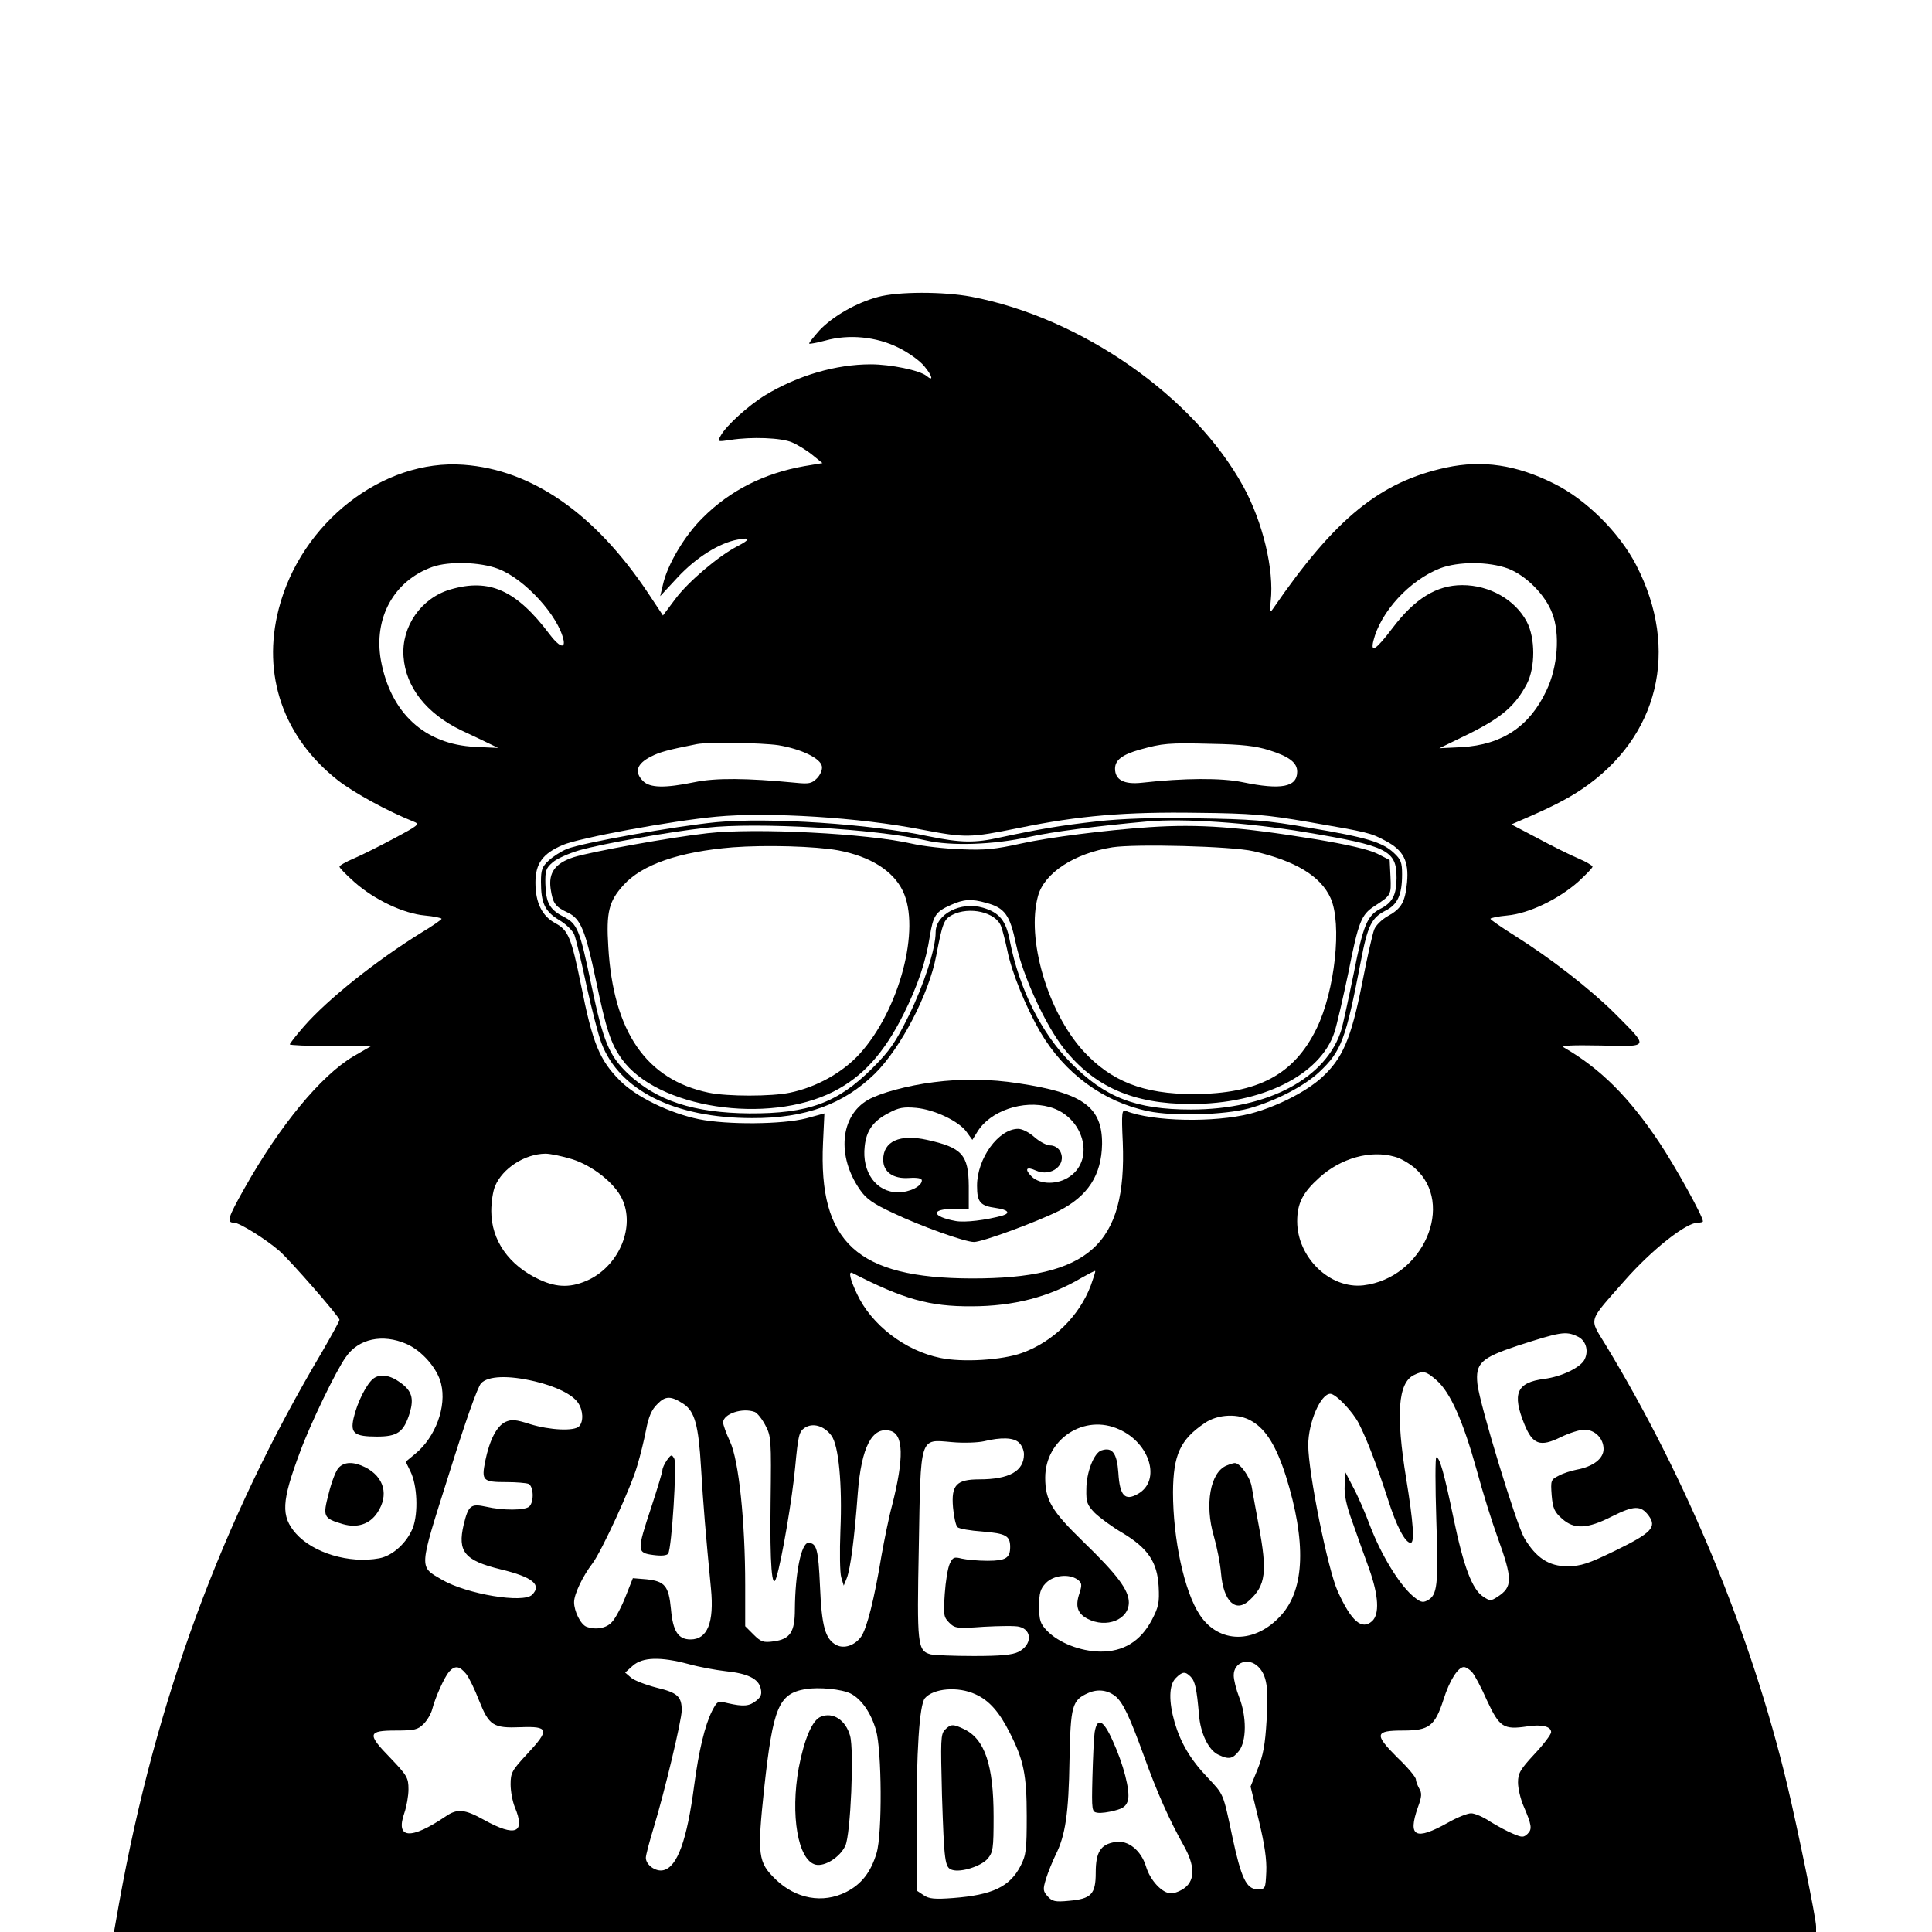 <?xml version="1.0" standalone="no"?>
<!DOCTYPE svg PUBLIC "-//W3C//DTD SVG 20010904//EN"
 "http://www.w3.org/TR/2001/REC-SVG-20010904/DTD/svg10.dtd">
<svg version="1.0" xmlns="http://www.w3.org/2000/svg"
 width="700pt" height="700pt" viewBox="0 0 700 700"
 preserveAspectRatio="xMidYMid meet">
<g transform="translate(0,700) scale(0.1,-0.1)"
fill="#000000" stroke="none">
<path d="M3181 5924 c-79 -21 -165 -71 -212 -121 -22 -25 -39 -46 -37 -48 1
-2 28 3 58 11 86 24 185 14 264 -25 37 -18 79 -48 95 -68 30 -36 34 -57 8 -35
-24 20 -130 42 -202 42 -126 0 -263 -40 -381 -111 -61 -37 -144 -112 -163
-148 -12 -22 -12 -22 36 -15 75 12 185 8 223 -9 19 -8 52 -28 73 -45 l37 -30
-66 -11 c-146 -26 -269 -88 -368 -187 -66 -65 -128 -170 -144 -242 l-10 -42
63 68 c67 72 151 125 218 137 47 9 47 1 -1 -24 -67 -34 -179 -129 -225 -191
l-45 -60 -55 83 c-192 287 -420 445 -667 463 -293 22 -590 -210 -670 -522 -62
-240 17 -466 214 -621 59 -46 180 -112 275 -150 23 -9 18 -13 -70 -60 -52 -28
-118 -61 -146 -73 -29 -12 -53 -26 -53 -30 0 -5 24 -29 53 -55 73 -65 179
-115 256 -122 33 -3 61 -9 61 -12 0 -3 -33 -26 -73 -50 -165 -102 -339 -241
-425 -339 -29 -33 -52 -63 -52 -66 0 -3 66 -6 147 -6 l148 0 -64 -37 c-118
-70 -266 -249 -395 -478 -61 -108 -66 -125 -38 -125 20 0 117 -61 164 -102 40
-35 218 -239 218 -250 0 -5 -29 -57 -63 -116 -364 -613 -603 -1262 -735 -1995
l-19 -107 3083 0 3084 0 0 20 c0 29 -66 351 -105 515 -130 543 -363 1107 -658
1593 -60 99 -66 78 71 234 97 110 221 208 263 208 10 0 19 2 19 5 0 18 -100
199 -159 287 -109 163 -212 266 -345 343 -12 7 29 9 134 7 179 -4 176 -10 50
117 -89 88 -230 198 -362 281 -48 30 -88 58 -88 61 0 3 28 9 61 12 77 7 183
57 257 122 28 26 52 50 52 55 0 4 -24 18 -52 30 -29 12 -95 45 -147 73 l-95
50 30 13 c112 48 171 78 226 115 278 188 355 505 196 812 -61 118 -182 238
-298 295 -136 68 -259 86 -390 58 -240 -52 -402 -183 -628 -512 -11 -16 -12
-12 -8 28 13 114 -29 287 -99 415 -180 328 -588 612 -986 688 -101 19 -266 19
-338 -1z m-1376 -985 c96 -36 219 -171 237 -259 6 -32 -18 -22 -50 21 -121
161 -219 205 -361 163 -105 -31 -177 -134 -169 -243 8 -111 83 -206 209 -267
35 -16 80 -38 99 -47 l35 -17 -84 4 c-183 9 -306 123 -341 314 -27 153 47 288
187 338 59 21 173 18 238 -7z m3659 1 c65 -25 135 -95 160 -162 29 -74 20
-195 -21 -280 -61 -130 -160 -196 -306 -205 l-82 -4 111 54 c117 59 164 100
206 179 31 60 31 166 0 225 -42 80 -135 133 -234 133 -93 0 -172 -49 -253
-156 -59 -78 -80 -92 -69 -46 26 105 130 219 242 263 66 25 175 25 246 -1z
m-2644 -640 c84 -14 154 -48 158 -77 2 -12 -6 -31 -18 -43 -19 -19 -29 -21
-78 -16 -176 17 -290 18 -366 2 -107 -22 -161 -21 -186 4 -33 33 -23 63 29 89
31 16 60 24 166 45 42 8 233 5 295 -4z m1778 -18 c73 -23 102 -45 102 -78 0
-56 -58 -67 -198 -38 -77 16 -213 15 -365 -2 -64 -7 -97 10 -97 51 0 31 26 51
90 69 83 23 103 25 260 21 110 -2 160 -8 208 -23z m142 -260 c219 -38 225 -39
281 -69 64 -34 84 -73 77 -150 -7 -72 -20 -95 -71 -123 -21 -12 -43 -34 -48
-48 -6 -15 -26 -103 -44 -196 -40 -201 -71 -272 -147 -341 -58 -52 -163 -105
-258 -130 -130 -33 -354 -29 -451 10 -14 5 -16 -6 -11 -113 15 -371 -122 -495
-548 -494 -414 1 -555 130 -538 492 l5 106 -66 -18 c-86 -22 -284 -24 -389 -3
-106 22 -226 80 -285 139 -75 75 -100 136 -142 348 -35 171 -46 198 -93 223
-48 26 -72 74 -72 147 0 69 26 105 98 136 59 26 396 88 557 103 188 18 523 -3
745 -47 159 -30 173 -30 351 6 219 45 388 59 649 55 195 -2 248 -7 400 -33z
m-2667 -1222 c73 -23 154 -86 181 -144 47 -99 -8 -236 -117 -291 -64 -31 -117
-32 -183 -1 -110 51 -174 142 -174 248 0 32 6 73 14 91 27 64 107 116 182 117
18 0 61 -9 97 -20z m2980 9 c21 -5 53 -24 73 -41 148 -130 30 -399 -186 -425
-121 -14 -240 101 -240 232 0 65 20 104 80 158 78 71 186 101 273 76z m-1101
-467 c-42 -111 -137 -204 -249 -244 -71 -26 -216 -35 -296 -18 -128 26 -250
120 -302 232 -25 53 -32 83 -17 76 185 -95 280 -122 432 -121 152 0 283 34
400 104 25 14 46 25 48 24 2 -1 -6 -25 -16 -53z m1763 -184 c30 -13 42 -50 27
-82 -13 -30 -84 -64 -147 -72 -100 -13 -117 -53 -72 -164 30 -74 57 -84 132
-47 31 15 69 27 85 27 39 0 70 -32 70 -70 0 -35 -38 -64 -98 -75 -20 -4 -49
-13 -65 -22 -28 -14 -29 -17 -25 -71 4 -47 10 -60 37 -84 44 -40 92 -38 182 8
80 40 104 40 132 3 31 -42 11 -63 -120 -127 -99 -48 -124 -56 -173 -57 -68 0
-114 30 -157 102 -30 52 -161 482 -170 558 -8 76 13 95 145 139 155 50 175 54
217 34z m-4243 -27 c56 -24 113 -89 126 -144 21 -83 -20 -194 -93 -254 l-35
-29 17 -35 c25 -50 29 -150 9 -204 -21 -54 -73 -102 -122 -111 -108 -20 -239
19 -302 90 -55 63 -52 116 15 295 37 101 131 296 166 344 46 67 133 85 219 48z
m3733 -132 c50 -44 96 -148 145 -324 22 -82 57 -193 76 -245 55 -152 55 -180
-1 -216 -23 -15 -27 -15 -51 1 -40 26 -71 108 -108 286 -34 164 -50 219 -62
219 -4 0 -4 -102 0 -227 8 -239 4 -273 -33 -292 -17 -9 -26 -6 -55 19 -49 44
-111 146 -151 249 -18 49 -46 113 -62 142 l-28 54 -3 -47 c-2 -34 6 -73 29
-135 17 -49 44 -124 60 -168 34 -96 38 -164 10 -189 -37 -33 -75 0 -124 108
-36 79 -107 431 -107 530 0 82 45 186 80 186 20 0 82 -65 104 -109 30 -59 65
-151 105 -274 30 -95 62 -157 82 -157 15 0 10 72 -16 232 -38 233 -30 348 28
376 34 17 44 14 82 -19z m-3267 -4 c76 -18 135 -47 156 -77 19 -27 21 -69 4
-86 -18 -18 -105 -14 -177 8 -53 17 -67 18 -90 8 -32 -16 -57 -65 -73 -142
-14 -71 -9 -76 79 -76 34 0 68 -3 77 -6 19 -7 22 -64 4 -82 -15 -15 -97 -15
-157 -1 -55 12 -64 5 -81 -65 -23 -98 3 -130 134 -162 116 -28 150 -56 114
-92 -32 -32 -236 2 -326 54 -85 50 -86 33 24 381 59 189 104 317 117 331 25
27 98 30 195 7z m539 -82 c40 -27 54 -76 63 -231 8 -134 17 -242 36 -438 12
-123 -13 -184 -74 -184 -45 0 -64 30 -71 110 -8 84 -22 101 -89 108 l-49 4
-27 -68 c-15 -38 -37 -79 -49 -91 -20 -23 -59 -29 -92 -17 -21 8 -45 56 -45
89 0 29 31 94 67 141 33 44 140 276 162 354 11 36 25 94 32 130 9 47 20 73 41
93 29 30 49 30 95 0z m258 -29 c9 -4 26 -25 38 -48 21 -40 22 -50 19 -281 -3
-224 5 -323 21 -270 20 64 58 289 68 399 11 116 14 129 35 143 29 19 70 7 96
-28 27 -35 40 -178 33 -344 -3 -78 -2 -153 3 -170 l9 -30 11 27 c13 32 28 145
40 309 13 167 52 241 117 225 49 -12 51 -98 7 -271 -12 -44 -28 -125 -38 -180
-26 -158 -53 -265 -74 -295 -23 -32 -62 -45 -90 -30 -40 21 -53 68 -59 213 -6
134 -12 156 -42 157 -26 0 -48 -110 -49 -241 0 -82 -17 -108 -77 -116 -37 -5
-46 -2 -73 25 l-30 30 0 149 c0 229 -23 452 -55 520 -14 30 -25 61 -25 69 0
31 70 55 115 38z m1802 -34 c51 -30 88 -92 122 -198 74 -237 69 -409 -17 -504
-94 -105 -226 -104 -295 1 -56 84 -97 274 -97 445 1 135 26 190 115 250 48 33
124 36 172 6z m-482 -29 c112 -50 152 -185 69 -233 -48 -28 -67 -8 -72 76 -5
71 -22 94 -61 81 -27 -8 -55 -79 -55 -141 -1 -47 3 -57 31 -86 18 -17 62 -50
100 -72 93 -56 126 -106 131 -194 3 -59 0 -74 -25 -122 -41 -77 -103 -115
-187 -114 -72 1 -150 32 -192 75 -25 26 -29 38 -29 89 0 48 4 63 24 84 28 29
84 35 115 13 16 -12 17 -18 7 -50 -16 -47 -7 -73 29 -92 69 -36 150 -3 150 59
0 45 -42 101 -166 221 -113 110 -137 149 -137 231 0 140 142 233 268 175z
m-363 -48 c10 -9 18 -28 18 -42 0 -61 -53 -91 -162 -91 -83 0 -102 -21 -95
-102 3 -33 10 -65 16 -71 6 -6 47 -13 91 -16 84 -7 100 -15 100 -56 0 -40 -16
-50 -82 -50 -35 0 -77 4 -94 8 -27 7 -32 5 -43 -19 -7 -15 -15 -64 -18 -109
-5 -76 -4 -84 16 -104 21 -21 28 -22 126 -15 57 3 114 4 128 0 48 -12 46 -66
-3 -91 -22 -11 -64 -15 -162 -15 -73 0 -143 3 -156 6 -48 13 -50 34 -43 389 7
406 2 390 119 380 42 -4 95 -2 117 3 62 15 107 14 127 -5z m-1198 -802 c39
-11 100 -22 135 -26 79 -8 119 -27 127 -62 5 -20 2 -31 -16 -45 -25 -20 -46
-22 -103 -9 -37 9 -38 8 -57 -28 -26 -52 -48 -143 -65 -271 -26 -198 -61 -294
-111 -306 -28 -7 -64 19 -64 45 0 9 13 59 29 111 39 128 101 388 101 423 0 50
-15 64 -90 82 -39 10 -81 26 -93 36 l-22 19 28 25 c35 31 100 33 201 6z m2065
-10 c31 -31 38 -77 30 -196 -5 -84 -12 -125 -32 -174 l-26 -64 30 -123 c21
-87 29 -142 27 -186 -3 -62 -3 -63 -32 -63 -40 0 -59 40 -91 190 -34 161 -31
152 -90 215 -62 65 -97 125 -119 199 -22 77 -21 136 4 161 24 24 34 25 54 5
16 -16 22 -44 30 -136 5 -69 35 -131 71 -147 38 -18 51 -15 74 14 28 36 28
125 1 194 -11 28 -20 64 -20 80 0 48 54 66 89 31z m-2870 -26 c11 -14 32 -58
47 -97 36 -90 51 -100 150 -96 103 4 106 -9 25 -96 -56 -60 -61 -69 -61 -111
0 -25 7 -62 15 -82 40 -95 3 -110 -111 -47 -70 39 -97 42 -139 13 -127 -86
-183 -82 -150 12 8 23 15 62 15 86 0 42 -5 50 -66 114 -85 87 -82 99 21 99 67
0 79 3 100 24 13 13 27 37 31 53 11 43 44 116 61 136 22 24 38 21 62 -8z
m3644 7 c9 -9 34 -56 55 -104 45 -96 59 -106 146 -93 52 8 86 0 86 -21 0 -8
-27 -44 -60 -79 -52 -56 -60 -70 -60 -103 0 -22 9 -59 19 -83 31 -72 33 -86
16 -103 -15 -14 -20 -14 -53 0 -20 8 -57 28 -83 44 -25 17 -56 30 -69 30 -13
0 -51 -15 -84 -34 -118 -66 -146 -51 -109 55 15 40 15 53 5 69 -6 11 -12 26
-12 33 0 8 -30 44 -67 79 -85 85 -82 98 21 98 94 0 115 16 146 112 22 70 53
118 74 118 7 0 20 -8 29 -18z m-2251 -78 c39 -20 74 -70 92 -133 21 -73 23
-376 2 -445 -21 -70 -55 -113 -110 -141 -85 -43 -182 -25 -255 45 -65 63 -68
87 -42 333 32 291 52 340 149 357 50 8 131 0 164 -16z m453 -3 c49 -22 86 -64
124 -140 50 -98 61 -152 61 -301 0 -121 -2 -141 -22 -180 -39 -76 -102 -106
-245 -117 -66 -5 -87 -3 -106 10 l-24 16 -2 238 c-1 263 10 436 30 460 31 36
120 44 184 14z m509 -9 c26 -24 49 -72 101 -215 47 -131 92 -232 145 -326 39
-70 40 -121 4 -150 -15 -12 -38 -21 -51 -21 -32 0 -76 47 -91 98 -18 58 -65
96 -111 88 -53 -8 -71 -36 -71 -111 0 -78 -16 -95 -97 -102 -50 -5 -61 -2 -77
16 -17 19 -18 25 -6 64 7 23 23 62 35 87 35 70 47 148 50 343 4 197 9 217 68
243 36 16 73 10 101 -14z"/>
<path d="M3975 4024 c-127 -14 -210 -28 -350 -58 -93 -21 -144 -20 -261 4
-213 45 -580 69 -769 51 -146 -14 -488 -75 -541 -97 -22 -9 -51 -28 -66 -42
-24 -22 -28 -34 -28 -77 0 -77 14 -107 65 -138 26 -15 50 -39 56 -54 6 -16 26
-98 44 -184 19 -86 43 -179 54 -208 65 -172 266 -272 546 -272 193 -1 331 50
445 161 94 93 196 289 222 427 23 120 28 132 58 148 62 32 158 10 177 -41 6
-16 16 -56 23 -89 16 -79 66 -202 119 -294 88 -150 228 -253 391 -287 91 -19
274 -14 365 10 94 26 200 80 255 132 80 75 96 118 150 398 25 132 39 160 89
186 45 22 61 58 61 132 0 43 -4 54 -30 78 -42 39 -99 56 -307 91 -155 27 -208
31 -408 34 -157 3 -271 -1 -360 -11z m753 -39 c300 -50 332 -66 332 -166 0
-61 -15 -90 -59 -112 -47 -24 -62 -59 -96 -233 -19 -93 -39 -184 -44 -202 -53
-178 -267 -292 -546 -292 -200 0 -312 44 -435 169 -107 107 -187 268 -221 441
-14 74 -37 103 -97 121 -81 24 -172 -23 -172 -89 0 -59 -42 -189 -97 -301 -48
-97 -68 -127 -132 -191 -126 -126 -232 -165 -446 -164 -202 2 -335 45 -441
145 -67 65 -88 114 -131 318 -43 206 -51 224 -102 250 -50 26 -63 50 -65 119
-1 47 2 57 27 78 15 13 58 32 95 43 79 23 326 67 462 82 181 21 614 -4 795
-46 90 -21 246 -16 375 13 81 18 241 39 430 56 129 11 360 -4 568 -39z"/>
<path d="M4165 4003 c-161 -11 -365 -37 -464 -59 -95 -21 -132 -25 -220 -21
-58 2 -137 11 -176 20 -160 37 -568 58 -742 38 -129 -14 -422 -67 -485 -87
-67 -22 -91 -56 -83 -114 8 -53 16 -65 63 -87 46 -22 63 -64 101 -244 37 -178
54 -231 94 -286 127 -178 528 -239 767 -118 106 54 183 139 254 281 51 102 81
191 95 282 12 74 21 89 76 113 46 21 75 23 127 8 69 -18 87 -44 109 -149 24
-114 106 -293 173 -378 111 -140 251 -202 461 -202 258 0 469 105 520 260 9
28 31 124 50 214 37 187 47 212 95 243 60 39 61 40 58 106 l-3 61 -45 23 c-30
15 -107 33 -228 53 -270 44 -418 55 -597 43z m-1128 -84 c116 -22 199 -74 234
-147 66 -136 -12 -431 -156 -590 -63 -69 -157 -121 -253 -141 -68 -14 -226
-14 -294 0 -226 47 -346 220 -364 528 -8 126 2 165 54 223 68 76 203 122 397
138 121 9 298 4 382 -11z m1504 -3 c152 -35 244 -90 280 -170 42 -93 16 -336
-51 -473 -82 -167 -212 -236 -445 -237 -183 0 -299 46 -401 157 -129 143 -206
407 -163 561 23 83 131 154 269 176 83 13 433 4 511 -14z"/>
<path d="M3383 3079 c-95 -12 -194 -39 -238 -64 -101 -58 -114 -204 -29 -326
22 -32 47 -50 118 -83 100 -48 262 -106 295 -106 30 0 226 72 308 113 105 54
154 129 156 242 1 134 -69 185 -303 220 -102 16 -208 17 -307 4z m420 -90
c121 -33 166 -186 74 -251 -43 -31 -108 -31 -139 -1 -27 27 -20 38 15 22 55
-25 114 21 88 70 -7 12 -21 21 -36 21 -13 0 -39 14 -57 30 -19 17 -44 30 -59
30 -71 0 -149 -107 -149 -206 0 -60 11 -73 70 -81 42 -6 52 -18 23 -27 -61
-17 -137 -26 -170 -20 -88 16 -93 44 -7 44 l54 0 0 83 c-1 113 -24 139 -151
167 -99 22 -159 -5 -159 -72 0 -44 36 -70 93 -66 31 2 47 -1 47 -9 0 -21 -44
-43 -86 -43 -79 0 -132 73 -121 167 6 57 31 92 88 121 35 19 54 22 98 18 66
-6 155 -48 183 -87 l21 -29 18 29 c46 76 166 117 262 90z"/>
<path d="M1354 2006 c-25 -18 -60 -87 -73 -145 -12 -54 3 -66 85 -66 75 0 97
16 119 87 15 52 7 79 -35 109 -37 27 -72 32 -96 15z"/>
<path d="M1227 1682 c-10 -10 -26 -52 -36 -93 -22 -84 -20 -90 51 -111 52 -15
97 -1 125 41 43 64 25 130 -44 165 -42 21 -76 20 -96 -2z"/>
<path d="M2416 1709 c-9 -13 -16 -29 -16 -36 0 -6 -18 -66 -40 -133 -53 -160
-53 -166 7 -174 30 -4 49 -2 54 5 13 21 32 325 22 344 -9 16 -11 16 -27 -6z"/>
<path d="M4444 1690 c-59 -24 -80 -141 -46 -256 11 -38 23 -98 26 -134 9 -103
53 -145 103 -98 59 54 65 103 34 269 -11 57 -22 121 -26 143 -6 35 -43 87 -62
85 -4 0 -17 -4 -29 -9z"/>
<path d="M2974 780 c-31 -12 -60 -81 -80 -185 -31 -171 -3 -335 61 -351 33 -8
89 27 108 69 19 41 32 345 17 398 -16 57 -62 87 -106 69z"/>
<path d="M3424 733 c-16 -16 -16 -37 -11 -238 8 -240 10 -262 37 -270 32 -10
104 13 128 40 20 24 22 36 22 153 0 187 -32 281 -107 317 -40 19 -48 19 -69
-2z"/>
<path d="M3966 723 c-3 -21 -6 -94 -8 -163 -3 -122 -2 -125 19 -128 12 -2 40
2 62 8 32 8 42 17 48 38 8 34 -16 129 -56 216 -34 76 -56 85 -65 29z"/>
</g>
</svg>
